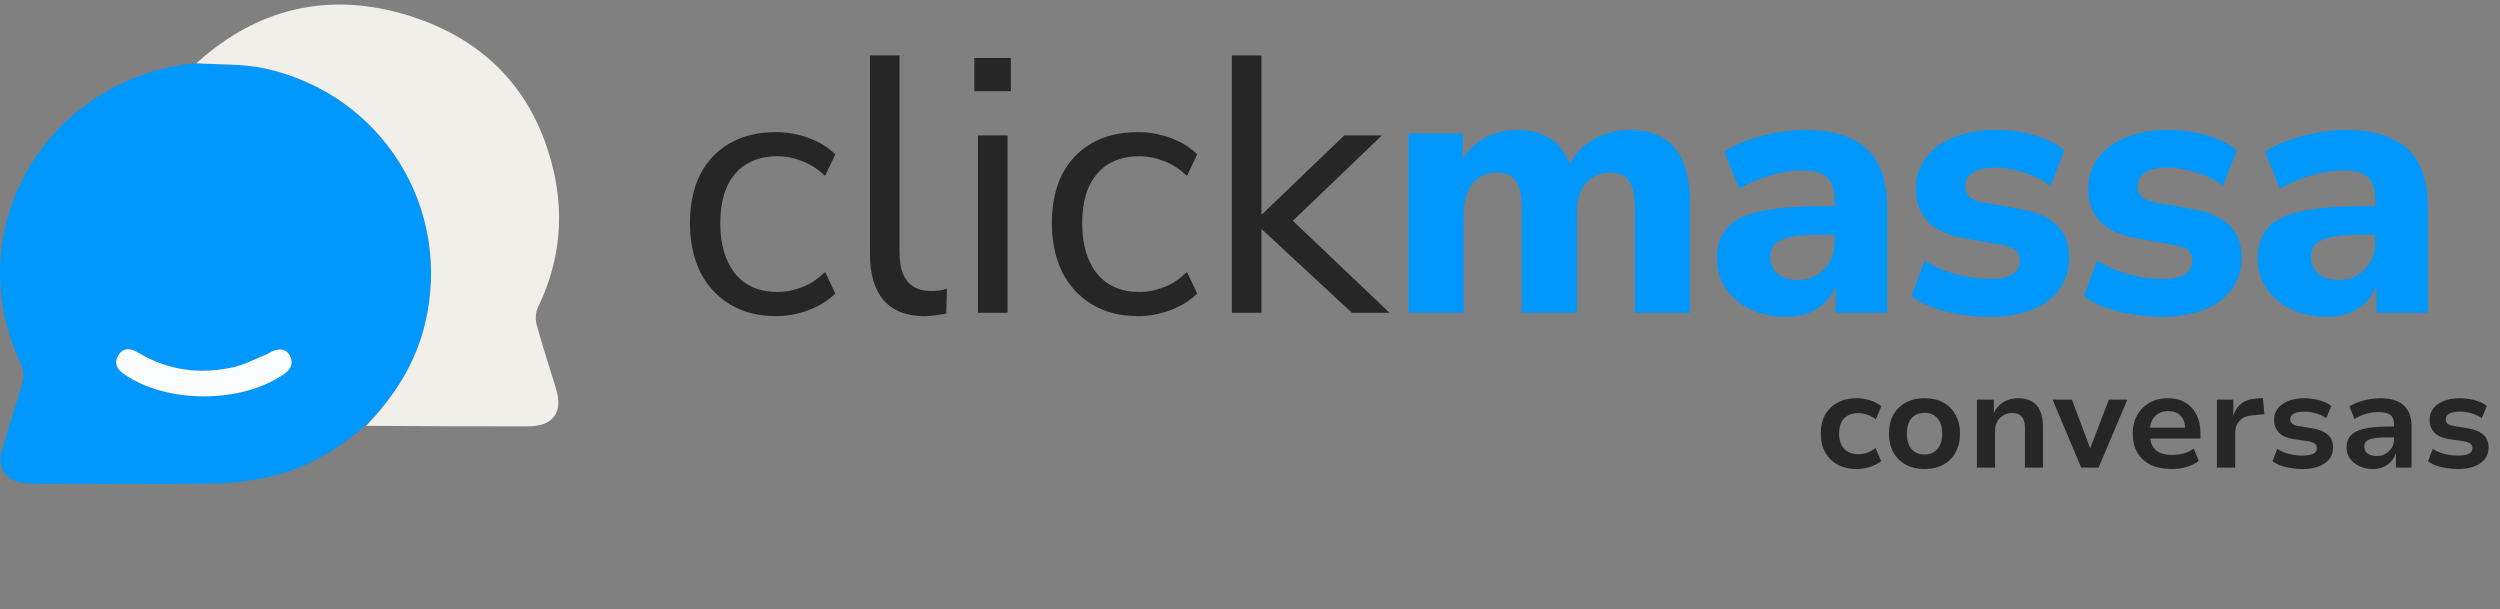<svg width="160" height="39" viewBox="0 0 160 39" fill="none" xmlns="http://www.w3.org/2000/svg">
<rect x="0" y="0" width="160" height="39" fill="#808080" stroke="none"/>
<path d="M23.37 27.242C21.504 28.846 19.438 30.086 16.998 30.57C15.954 30.778 14.883 30.934 13.822 30.946C9.961 30.989 6.099 30.966 2.237 30.956C1.86 30.955 1.47 30.924 1.11 30.82C0.212 30.561 -0.166 29.752 0.129 28.774C0.567 27.32 1.041 25.876 1.449 24.413C1.538 24.092 1.516 23.661 1.373 23.364C-2.707 14.936 2.73 5.291 12.103 4.084C12.197 4.072 12.293 4.074 12.51 4.058C14.072 4.147 15.552 4.071 16.947 4.378C24.45 6.027 28.991 13.313 27.199 20.744C26.586 23.284 25.206 25.405 23.37 27.242ZM17.029 22.699C16.323 22.975 15.639 23.347 14.908 23.508C12.787 23.977 10.75 23.709 8.858 22.578C8.413 22.312 7.929 22.203 7.596 22.707C7.283 23.18 7.444 23.599 7.911 23.925C10.656 25.845 15.445 25.845 18.196 23.929C18.638 23.621 18.79 23.231 18.554 22.767C18.314 22.299 17.881 22.3 17.44 22.475C17.33 22.519 17.232 22.591 17.029 22.699Z" fill="#0098FD"/>
<path d="M23.436 27.254C25.206 25.405 26.586 23.284 27.199 20.744C28.991 13.313 24.45 6.027 16.947 4.378C15.552 4.071 14.072 4.147 12.572 4.046C16.516 0.462 21.165 -0.578 26.227 1.02C31.253 2.606 34.444 6.102 35.513 11.333C36.1 14.207 35.719 17.002 34.43 19.666C34.276 19.984 34.254 20.443 34.348 20.788C34.722 22.16 35.171 23.512 35.585 24.873C36.048 26.396 35.401 27.284 33.798 27.286C30.365 27.291 26.933 27.274 23.436 27.254Z" fill="#F1EFE9"/>
<path d="M17.079 22.675C17.232 22.591 17.33 22.519 17.439 22.476C17.881 22.301 18.314 22.299 18.553 22.768C18.79 23.231 18.638 23.621 18.196 23.929C15.445 25.846 10.655 25.846 7.911 23.925C7.444 23.599 7.283 23.18 7.596 22.707C7.929 22.204 8.413 22.312 8.858 22.578C10.75 23.709 12.786 23.977 14.908 23.509C15.639 23.347 16.323 22.975 17.079 22.675Z" fill="#FAFCFE"/>
<path d="M49.673 20.232C48.536 20.232 47.554 19.982 46.729 19.484C45.903 18.985 45.264 18.292 44.813 17.404C44.377 16.5 44.158 15.457 44.158 14.273C44.158 13.073 44.377 12.037 44.813 11.165C45.264 10.293 45.903 9.623 46.729 9.155C47.554 8.688 48.536 8.454 49.673 8.454C50.374 8.454 51.067 8.579 51.753 8.828C52.438 9.077 53.007 9.428 53.459 9.88L52.804 11.258C52.353 10.822 51.854 10.503 51.309 10.3C50.779 10.098 50.273 9.997 49.79 9.997C48.606 9.997 47.695 10.37 47.056 11.118C46.417 11.85 46.098 12.91 46.098 14.296C46.098 15.652 46.417 16.726 47.056 17.521C47.695 18.3 48.606 18.689 49.79 18.689C50.273 18.689 50.779 18.588 51.309 18.386C51.854 18.183 52.353 17.856 52.804 17.404L53.459 18.783C53.007 19.235 52.43 19.593 51.729 19.858C51.044 20.107 50.358 20.232 49.673 20.232ZM59.158 20.232C58.005 20.232 57.133 19.889 56.541 19.203C55.964 18.518 55.676 17.536 55.676 16.259V3.547H57.569V16.119C57.569 16.664 57.639 17.124 57.779 17.497C57.935 17.871 58.161 18.152 58.457 18.339C58.753 18.526 59.119 18.619 59.555 18.619C59.742 18.619 59.921 18.611 60.092 18.596C60.279 18.565 60.451 18.526 60.606 18.479L60.56 20.068C60.31 20.115 60.069 20.154 59.835 20.185C59.617 20.216 59.391 20.232 59.158 20.232ZM62.357 5.837V3.711H64.693V5.837H62.357ZM62.59 20.021V8.665H64.483V20.021H62.59ZM72.835 20.232C71.698 20.232 70.716 19.982 69.891 19.484C69.065 18.985 68.427 18.292 67.975 17.404C67.538 16.5 67.32 15.457 67.32 14.273C67.32 13.073 67.538 12.037 67.975 11.165C68.427 10.293 69.065 9.623 69.891 9.155C70.716 8.688 71.698 8.454 72.835 8.454C73.536 8.454 74.229 8.579 74.915 8.828C75.6 9.077 76.169 9.428 76.621 9.88L75.966 11.258C75.515 10.822 75.016 10.503 74.471 10.3C73.941 10.098 73.435 9.997 72.952 9.997C71.768 9.997 70.857 10.37 70.218 11.118C69.579 11.85 69.26 12.91 69.26 14.296C69.26 15.652 69.579 16.726 70.218 17.521C70.857 18.3 71.768 18.689 72.952 18.689C73.435 18.689 73.941 18.588 74.471 18.386C75.016 18.183 75.515 17.856 75.966 17.404L76.621 18.783C76.169 19.235 75.593 19.593 74.891 19.858C74.206 20.107 73.521 20.232 72.835 20.232ZM78.838 20.021V3.547H80.731V13.712H80.778L86.035 8.665H88.442L82.203 14.647V13.618L88.933 20.021H86.526L80.778 14.693H80.731V20.021H78.838Z" fill="#262626"/>
<path d="M90.148 20.021V8.548H93.606V10.698H93.349C93.552 10.215 93.832 9.794 94.19 9.436C94.549 9.077 94.977 8.805 95.476 8.618C95.974 8.415 96.519 8.314 97.111 8.314C97.999 8.314 98.739 8.524 99.331 8.945C99.923 9.366 100.344 10.012 100.593 10.884H100.266C100.609 10.09 101.131 9.467 101.832 9.015C102.548 8.548 103.366 8.314 104.285 8.314C105.173 8.314 105.898 8.493 106.458 8.852C107.035 9.194 107.463 9.724 107.744 10.441C108.024 11.142 108.164 12.037 108.164 13.128V20.021H104.636V13.245C104.636 12.481 104.511 11.928 104.262 11.585C104.028 11.227 103.623 11.048 103.047 11.048C102.611 11.048 102.229 11.157 101.902 11.375C101.575 11.578 101.325 11.882 101.154 12.287C100.998 12.676 100.92 13.159 100.92 13.735V20.021H97.392V13.245C97.392 12.481 97.267 11.928 97.018 11.585C96.784 11.227 96.379 11.048 95.803 11.048C95.351 11.048 94.969 11.157 94.658 11.375C94.346 11.578 94.105 11.882 93.933 12.287C93.762 12.676 93.676 13.159 93.676 13.735V20.021H90.148ZM114.279 20.278C113.438 20.278 112.682 20.115 112.012 19.788C111.342 19.46 110.82 19.016 110.447 18.456C110.073 17.895 109.886 17.264 109.886 16.563C109.886 15.722 110.104 15.059 110.54 14.577C110.976 14.078 111.685 13.727 112.666 13.525C113.648 13.307 114.949 13.198 116.569 13.198H117.807V15.021H116.592C115.985 15.021 115.471 15.044 115.05 15.091C114.645 15.137 114.31 15.223 114.045 15.348C113.78 15.457 113.586 15.597 113.461 15.768C113.352 15.94 113.297 16.158 113.297 16.423C113.297 16.859 113.445 17.217 113.741 17.497C114.053 17.778 114.497 17.918 115.073 17.918C115.525 17.918 115.922 17.817 116.265 17.614C116.623 17.396 116.904 17.108 117.106 16.75C117.309 16.376 117.41 15.955 117.41 15.488V12.801C117.41 12.115 117.254 11.632 116.943 11.352C116.631 11.056 116.101 10.908 115.354 10.908C114.731 10.908 114.068 11.009 113.367 11.212C112.682 11.399 111.997 11.687 111.311 12.076L110.353 9.716C110.758 9.436 111.249 9.194 111.825 8.992C112.417 8.774 113.032 8.61 113.671 8.501C114.31 8.376 114.917 8.314 115.494 8.314C116.693 8.314 117.675 8.493 118.438 8.852C119.217 9.194 119.801 9.732 120.191 10.464C120.58 11.181 120.775 12.107 120.775 13.245V20.021H117.48V17.708H117.644C117.55 18.238 117.348 18.697 117.036 19.087C116.74 19.46 116.358 19.756 115.891 19.974C115.424 20.177 114.886 20.278 114.279 20.278ZM127.333 20.278C126.663 20.278 126.016 20.224 125.393 20.115C124.77 20.006 124.202 19.858 123.687 19.671C123.173 19.484 122.722 19.25 122.332 18.97L123.173 16.68C123.563 16.913 123.983 17.124 124.435 17.311C124.903 17.482 125.385 17.614 125.884 17.708C126.382 17.801 126.873 17.848 127.356 17.848C128.026 17.848 128.509 17.747 128.805 17.544C129.116 17.326 129.272 17.046 129.272 16.703C129.272 16.391 129.171 16.158 128.968 16.002C128.766 15.846 128.47 15.737 128.081 15.675L125.627 15.231C124.661 15.059 123.913 14.709 123.384 14.179C122.87 13.634 122.613 12.941 122.613 12.1C122.613 11.321 122.831 10.651 123.267 10.09C123.703 9.514 124.303 9.077 125.066 8.781C125.845 8.47 126.725 8.314 127.707 8.314C128.267 8.314 128.813 8.361 129.342 8.454C129.872 8.548 130.371 8.688 130.838 8.875C131.321 9.062 131.749 9.311 132.123 9.623L131.235 11.889C130.939 11.656 130.589 11.453 130.184 11.282C129.779 11.11 129.366 10.978 128.945 10.884C128.525 10.775 128.127 10.721 127.753 10.721C127.052 10.721 126.546 10.838 126.234 11.071C125.923 11.29 125.767 11.57 125.767 11.913C125.767 12.178 125.853 12.403 126.024 12.59C126.211 12.762 126.492 12.879 126.865 12.941L129.319 13.385C130.332 13.556 131.103 13.899 131.632 14.413C132.162 14.912 132.427 15.597 132.427 16.469C132.427 17.264 132.217 17.949 131.796 18.526C131.375 19.087 130.783 19.523 130.02 19.834C129.257 20.13 128.361 20.278 127.333 20.278ZM138.367 20.278C137.697 20.278 137.05 20.224 136.427 20.115C135.804 20.006 135.235 19.858 134.721 19.671C134.207 19.484 133.755 19.25 133.366 18.97L134.207 16.68C134.597 16.913 135.017 17.124 135.469 17.311C135.936 17.482 136.419 17.614 136.918 17.708C137.416 17.801 137.907 17.848 138.39 17.848C139.06 17.848 139.543 17.747 139.839 17.544C140.15 17.326 140.306 17.046 140.306 16.703C140.306 16.391 140.205 16.158 140.002 16.002C139.8 15.846 139.504 15.737 139.114 15.675L136.661 15.231C135.695 15.059 134.947 14.709 134.417 14.179C133.903 13.634 133.646 12.941 133.646 12.1C133.646 11.321 133.864 10.651 134.301 10.09C134.737 9.514 135.337 9.077 136.1 8.781C136.879 8.47 137.759 8.314 138.74 8.314C139.301 8.314 139.847 8.361 140.376 8.454C140.906 8.548 141.404 8.688 141.872 8.875C142.355 9.062 142.783 9.311 143.157 9.623L142.269 11.889C141.973 11.656 141.622 11.453 141.217 11.282C140.812 11.11 140.4 10.978 139.979 10.884C139.558 10.775 139.161 10.721 138.787 10.721C138.086 10.721 137.58 10.838 137.268 11.071C136.957 11.29 136.801 11.57 136.801 11.913C136.801 12.178 136.887 12.403 137.058 12.59C137.245 12.762 137.525 12.879 137.899 12.941L140.353 13.385C141.365 13.556 142.137 13.899 142.666 14.413C143.196 14.912 143.461 15.597 143.461 16.469C143.461 17.264 143.25 17.949 142.83 18.526C142.409 19.087 141.817 19.523 141.054 19.834C140.29 20.13 139.395 20.278 138.367 20.278ZM148.886 20.278C148.045 20.278 147.29 20.115 146.62 19.788C145.95 19.46 145.428 19.016 145.054 18.456C144.68 17.895 144.493 17.264 144.493 16.563C144.493 15.722 144.711 15.059 145.148 14.577C145.584 14.078 146.293 13.727 147.274 13.525C148.255 13.307 149.556 13.198 151.176 13.198H152.415V15.021H151.2C150.592 15.021 150.078 15.044 149.657 15.091C149.252 15.137 148.917 15.223 148.653 15.348C148.388 15.457 148.193 15.597 148.068 15.768C147.959 15.94 147.905 16.158 147.905 16.423C147.905 16.859 148.053 17.217 148.349 17.497C148.66 17.778 149.104 17.918 149.681 17.918C150.133 17.918 150.53 17.817 150.873 17.614C151.231 17.396 151.511 17.108 151.714 16.75C151.916 16.376 152.018 15.955 152.018 15.488V12.801C152.018 12.115 151.862 11.632 151.55 11.352C151.239 11.056 150.709 10.908 149.961 10.908C149.338 10.908 148.676 11.009 147.975 11.212C147.29 11.399 146.604 11.687 145.919 12.076L144.961 9.716C145.366 9.436 145.856 9.194 146.433 8.992C147.025 8.774 147.64 8.61 148.279 8.501C148.917 8.376 149.525 8.314 150.101 8.314C151.301 8.314 152.282 8.493 153.046 8.852C153.825 9.194 154.409 9.732 154.798 10.464C155.188 11.181 155.382 12.107 155.382 13.245V20.021H152.088V17.708H152.251C152.158 18.238 151.955 18.697 151.644 19.087C151.348 19.46 150.966 19.756 150.499 19.974C150.031 20.177 149.494 20.278 148.886 20.278Z" fill="#0098FD"/>
<path d="M118.815 30.016C118.353 30.016 117.95 29.922 117.605 29.736C117.267 29.549 117.001 29.286 116.808 28.947C116.621 28.602 116.528 28.202 116.528 27.747C116.528 27.285 116.621 26.885 116.808 26.546C117.001 26.207 117.27 25.947 117.614 25.766C117.959 25.579 118.362 25.486 118.823 25.486C119.133 25.486 119.428 25.532 119.709 25.626C119.989 25.719 120.22 25.845 120.401 26.003L120.05 26.844C119.893 26.715 119.714 26.616 119.516 26.546C119.323 26.476 119.133 26.441 118.946 26.441C118.549 26.441 118.242 26.552 118.026 26.774C117.81 26.996 117.702 27.32 117.702 27.747C117.702 28.173 117.81 28.5 118.026 28.728C118.242 28.956 118.549 29.07 118.946 29.07C119.133 29.07 119.323 29.035 119.516 28.965C119.709 28.894 119.881 28.795 120.033 28.666L120.392 29.508C120.211 29.66 119.98 29.782 119.7 29.876C119.419 29.969 119.124 30.016 118.815 30.016ZM123.17 30.016C122.709 30.016 122.306 29.922 121.961 29.736C121.622 29.549 121.359 29.286 121.172 28.947C120.985 28.602 120.892 28.202 120.892 27.747C120.892 27.291 120.985 26.893 121.172 26.555C121.359 26.216 121.622 25.953 121.961 25.766C122.306 25.579 122.709 25.486 123.17 25.486C123.638 25.486 124.041 25.579 124.379 25.766C124.718 25.953 124.978 26.216 125.159 26.555C125.346 26.893 125.44 27.291 125.44 27.747C125.44 28.202 125.346 28.602 125.159 28.947C124.978 29.286 124.718 29.549 124.379 29.736C124.041 29.922 123.638 30.016 123.17 30.016ZM123.17 29.087C123.521 29.087 123.795 28.97 123.994 28.737C124.198 28.497 124.301 28.164 124.301 27.738C124.301 27.317 124.198 26.993 123.994 26.765C123.795 26.537 123.521 26.423 123.17 26.423C122.82 26.423 122.542 26.537 122.338 26.765C122.139 26.993 122.04 27.317 122.04 27.738C122.04 28.164 122.139 28.497 122.338 28.737C122.542 28.97 122.82 29.087 123.17 29.087ZM126.52 29.928V25.573H127.606V26.458H127.589C127.729 26.149 127.936 25.909 128.211 25.74C128.491 25.57 128.804 25.486 129.148 25.486C129.499 25.486 129.794 25.553 130.034 25.687C130.273 25.822 130.451 26.026 130.568 26.301C130.691 26.575 130.752 26.92 130.752 27.335V29.928H129.595V27.387C129.595 27.177 129.566 27.002 129.508 26.861C129.455 26.721 129.368 26.616 129.245 26.546C129.128 26.47 128.973 26.432 128.78 26.432C128.57 26.432 128.38 26.482 128.211 26.581C128.047 26.674 127.919 26.806 127.825 26.975C127.732 27.139 127.685 27.329 127.685 27.545V29.928H126.52ZM133.197 29.928L131.365 25.573H132.601L133.819 28.807H133.731L134.967 25.573H136.15L134.31 29.928H133.197ZM138.989 30.016C138.458 30.016 138.005 29.925 137.631 29.744C137.263 29.557 136.98 29.294 136.781 28.956C136.588 28.617 136.492 28.217 136.492 27.755C136.492 27.317 136.583 26.929 136.764 26.59C136.951 26.251 137.214 25.982 137.552 25.784C137.891 25.585 138.288 25.486 138.744 25.486C139.171 25.486 139.539 25.576 139.848 25.757C140.158 25.938 140.397 26.195 140.567 26.528C140.742 26.861 140.83 27.262 140.83 27.729V28.071H137.412V27.37H139.997L139.857 27.519C139.857 27.116 139.761 26.815 139.568 26.616C139.381 26.412 139.115 26.309 138.77 26.309C138.531 26.309 138.321 26.362 138.139 26.467C137.964 26.566 137.827 26.712 137.728 26.905C137.634 27.098 137.587 27.337 137.587 27.624V27.729C137.587 28.05 137.64 28.313 137.745 28.518C137.856 28.722 138.017 28.874 138.227 28.973C138.443 29.067 138.709 29.113 139.024 29.113C139.258 29.113 139.495 29.084 139.734 29.026C139.98 28.962 140.202 28.856 140.4 28.71L140.724 29.499C140.497 29.674 140.225 29.806 139.91 29.893C139.6 29.975 139.293 30.016 138.989 30.016ZM141.88 29.928V25.573H142.932V26.642H142.923C143.016 26.303 143.186 26.038 143.431 25.845C143.677 25.646 143.989 25.535 144.369 25.512L144.825 25.477L144.921 26.511L144.159 26.581C143.796 26.61 143.522 26.727 143.335 26.931C143.148 27.13 143.054 27.387 143.054 27.703V29.928H141.88ZM147.371 30.016C147.114 30.016 146.866 29.996 146.626 29.955C146.387 29.92 146.165 29.867 145.96 29.797C145.761 29.721 145.589 29.628 145.443 29.517L145.741 28.728C145.893 28.827 146.059 28.909 146.241 28.973C146.422 29.038 146.606 29.084 146.793 29.113C146.98 29.143 147.161 29.157 147.336 29.157C147.651 29.157 147.888 29.119 148.046 29.043C148.203 28.962 148.282 28.842 148.282 28.684C148.282 28.55 148.236 28.45 148.142 28.386C148.054 28.322 147.908 28.272 147.704 28.237L146.758 28.097C146.349 28.033 146.042 27.892 145.837 27.676C145.639 27.454 145.539 27.186 145.539 26.87C145.539 26.596 145.615 26.356 145.767 26.152C145.919 25.947 146.141 25.787 146.433 25.67C146.725 25.547 147.079 25.486 147.494 25.486C147.71 25.486 147.923 25.506 148.133 25.547C148.349 25.582 148.548 25.637 148.729 25.713C148.916 25.784 149.074 25.874 149.202 25.985L148.878 26.765C148.761 26.672 148.624 26.596 148.466 26.537C148.314 26.473 148.154 26.426 147.984 26.397C147.815 26.362 147.651 26.344 147.494 26.344C147.184 26.344 146.953 26.388 146.801 26.476C146.649 26.558 146.574 26.677 146.574 26.835C146.574 26.958 146.617 27.054 146.705 27.124C146.793 27.189 146.93 27.235 147.117 27.265L148.037 27.422C148.469 27.498 148.79 27.638 149.001 27.843C149.211 28.041 149.316 28.31 149.316 28.649C149.316 28.929 149.237 29.172 149.08 29.376C148.922 29.581 148.697 29.738 148.405 29.849C148.113 29.96 147.768 30.016 147.371 30.016ZM151.851 30.016C151.529 30.016 151.243 29.955 150.992 29.832C150.741 29.709 150.542 29.546 150.396 29.341C150.25 29.131 150.177 28.897 150.177 28.64C150.177 28.319 150.268 28.062 150.449 27.869C150.63 27.671 150.913 27.527 151.299 27.44C151.684 27.346 152.187 27.3 152.806 27.3H153.367V27.992H152.85C152.581 27.992 152.35 28.001 152.157 28.018C151.965 28.036 151.804 28.068 151.675 28.114C151.553 28.155 151.462 28.214 151.404 28.29C151.345 28.366 151.316 28.462 151.316 28.579C151.316 28.777 151.389 28.929 151.535 29.035C151.681 29.134 151.874 29.184 152.114 29.184C152.318 29.184 152.502 29.137 152.666 29.043C152.835 28.95 152.969 28.824 153.069 28.666C153.168 28.503 153.218 28.322 153.218 28.123V27.159C153.218 26.867 153.136 26.663 152.972 26.546C152.809 26.429 152.558 26.371 152.219 26.371C151.979 26.371 151.731 26.406 151.474 26.476C151.223 26.54 150.96 26.651 150.685 26.809L150.361 26.003C150.548 25.892 150.75 25.798 150.966 25.722C151.188 25.646 151.418 25.588 151.658 25.547C151.897 25.506 152.134 25.486 152.368 25.486C152.782 25.486 153.136 25.55 153.428 25.678C153.726 25.807 153.951 26.006 154.103 26.274C154.26 26.537 154.339 26.879 154.339 27.3V29.928H153.34V29.026H153.332C153.262 29.219 153.159 29.391 153.025 29.543C152.891 29.689 152.724 29.806 152.525 29.893C152.333 29.975 152.108 30.016 151.851 30.016ZM157.323 30.016C157.066 30.016 156.818 29.996 156.578 29.955C156.339 29.92 156.117 29.867 155.912 29.797C155.714 29.721 155.541 29.628 155.395 29.517L155.693 28.728C155.845 28.827 156.012 28.909 156.193 28.973C156.374 29.038 156.558 29.084 156.745 29.113C156.932 29.143 157.113 29.157 157.288 29.157C157.604 29.157 157.84 29.119 157.998 29.043C158.156 28.962 158.235 28.842 158.235 28.684C158.235 28.55 158.188 28.45 158.094 28.386C158.007 28.322 157.861 28.272 157.656 28.237L156.71 28.097C156.301 28.033 155.994 27.892 155.79 27.676C155.591 27.454 155.492 27.186 155.492 26.87C155.492 26.596 155.568 26.356 155.72 26.152C155.871 25.947 156.093 25.787 156.386 25.67C156.678 25.547 157.031 25.486 157.446 25.486C157.662 25.486 157.875 25.506 158.086 25.547C158.302 25.582 158.5 25.637 158.681 25.713C158.868 25.784 159.026 25.874 159.155 25.985L158.83 26.765C158.714 26.672 158.576 26.596 158.419 26.537C158.267 26.473 158.106 26.426 157.937 26.397C157.767 26.362 157.604 26.344 157.446 26.344C157.136 26.344 156.905 26.388 156.754 26.476C156.602 26.558 156.526 26.677 156.526 26.835C156.526 26.958 156.57 27.054 156.657 27.124C156.745 27.189 156.882 27.235 157.069 27.265L157.989 27.422C158.421 27.498 158.743 27.638 158.953 27.843C159.163 28.041 159.269 28.31 159.269 28.649C159.269 28.929 159.19 29.172 159.032 29.376C158.874 29.581 158.649 29.738 158.357 29.849C158.065 29.96 157.72 30.016 157.323 30.016Z" fill="#262626"/>
</svg>
